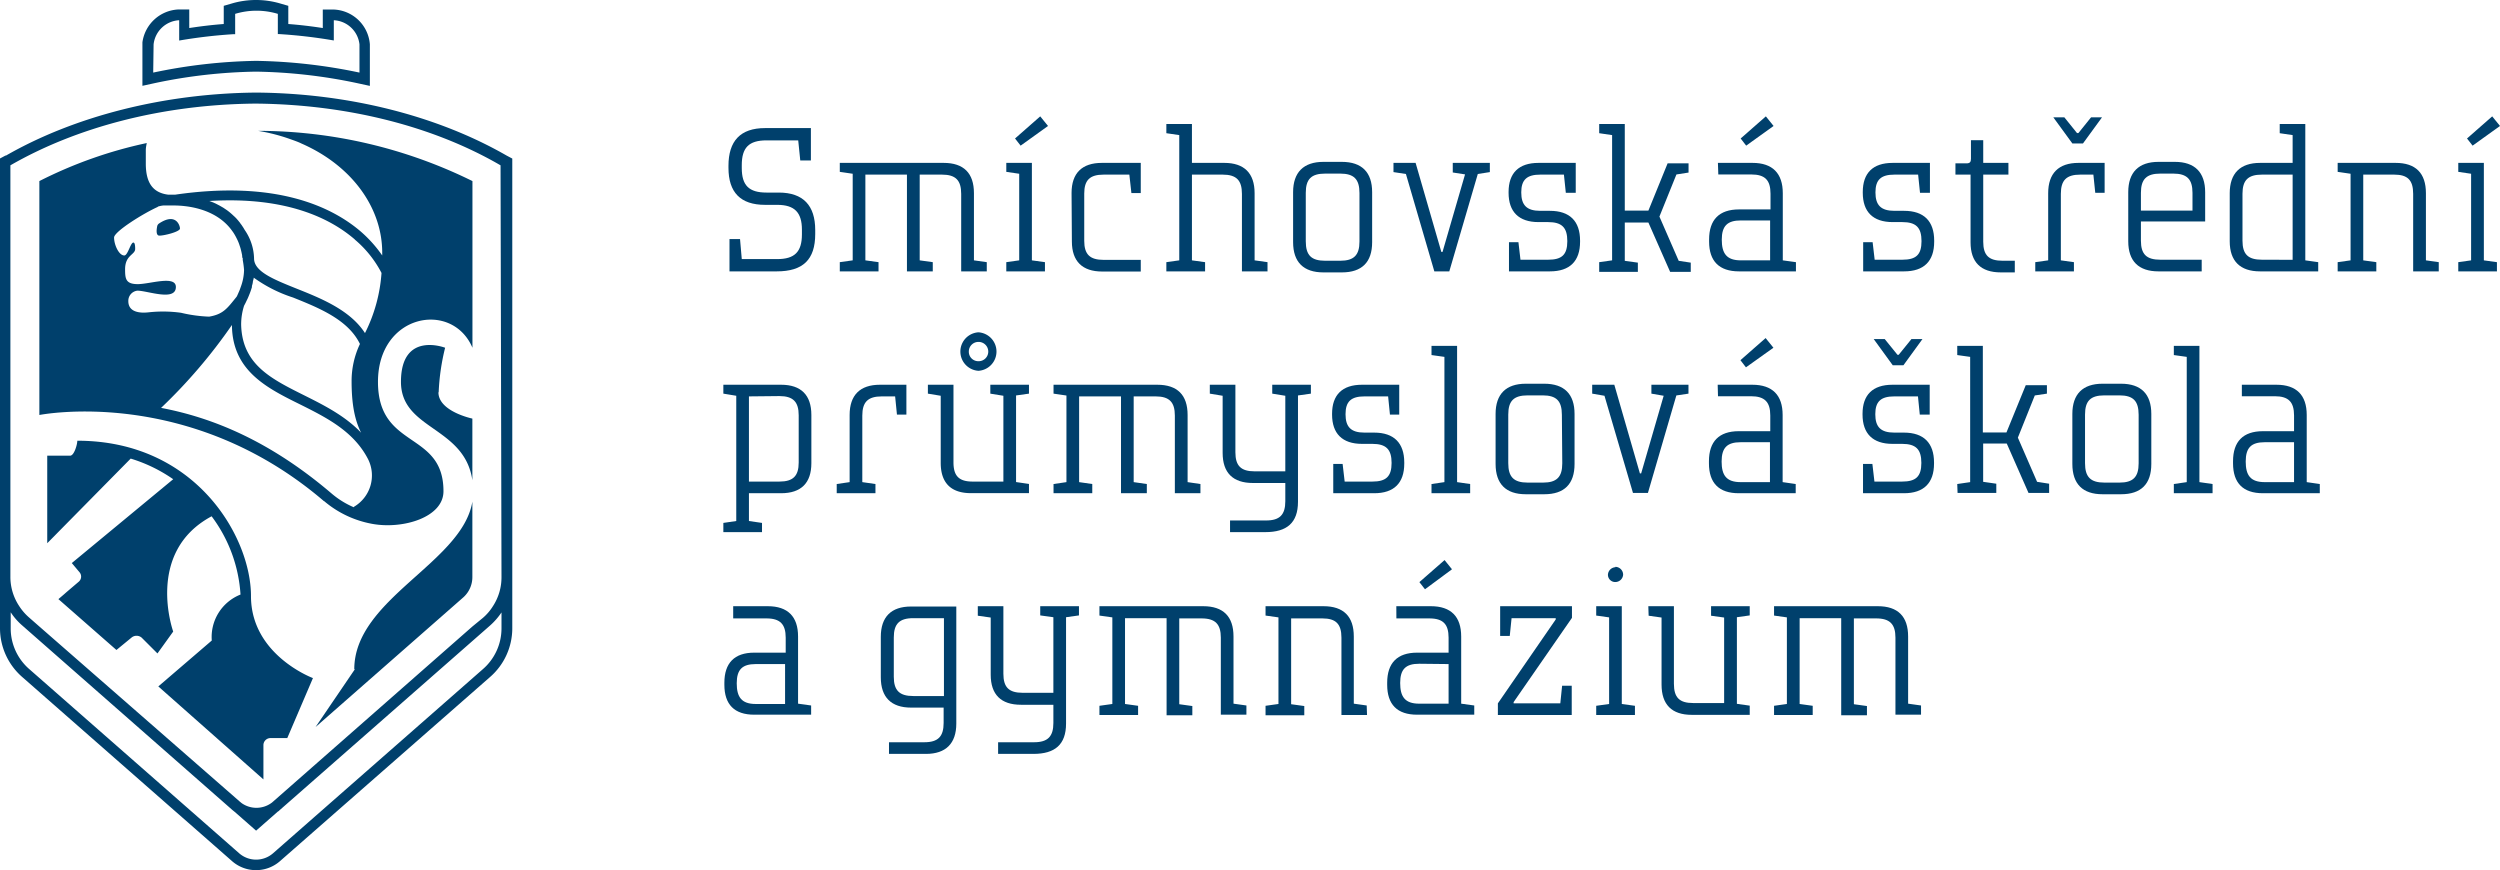 <svg xmlns="http://www.w3.org/2000/svg" viewBox="0 0 317.55 110.55"><defs><style>.cls-1{fill:#00406C;}</style></defs><g id="Vrstva_2" data-name="Vrstva 2"><g id="Vrstva_1-2" data-name="Vrstva 1"><path class="cls-1" d="M32.51,9.1a66.32,66.32,0,0,1,12.81,1.45l1.66.36V5.63a4.79,4.79,0,0,0-4.63-4.42H41V3.56c-1.38-.21-2.8-.39-4.38-.51V.74l-1-.29a10.9,10.9,0,0,0-6.2,0l-1,.29V3.05c-1.58.12-3,.3-4.38.51V1.2H22.71a4.84,4.84,0,0,0-4.62,4.18v5.52l1.65-.36A66.27,66.27,0,0,1,32.51,9.1m-13-3.47h0a3.45,3.45,0,0,1,3.25-3.06V5.15a64.36,64.36,0,0,1,6.93-.81h.18V1.76a9.38,9.38,0,0,1,5.42,0V4.33h.19a64.47,64.47,0,0,1,6.92.81V2.57a3.45,3.45,0,0,1,3.26,3.06h0V9.22A68.31,68.31,0,0,0,32.53,7.73,68.21,68.21,0,0,0,19.46,9.22Z"/><path class="cls-1" d="M64.35,19.76c-8.8-5.06-20.09-7.91-31.77-8h-.1c-11.68.11-23,3-31.72,8l-.07,0L0,20.13V79.85A8.23,8.23,0,0,0,2.83,86l26.69,23.42a4.62,4.62,0,0,0,6,0L62.24,86a8.2,8.2,0,0,0,2.83-6.15V20.14ZM63.7,79.85A6.85,6.85,0,0,1,61.33,85L34.65,108.41a3.27,3.27,0,0,1-4.24,0L3.73,85a6.85,6.85,0,0,1-2.37-5.14V77.77a8,8,0,0,0,1.49,1.7l26.66,23.41.32.26,2.7,2.37,2.7-2.37.09-.08c.08,0,.15-.12.23-.18L62.23,79.47a8.65,8.65,0,0,0,1.47-1.68Zm0-6.55A6.7,6.7,0,0,1,62.61,77a6.45,6.45,0,0,1-1.28,1.49L60,79.58,34.65,101.85a1.56,1.56,0,0,1-.2.16l0,0a3.25,3.25,0,0,1-3.76,0h0l-.23-.19L5,79.58l-1.3-1.14a6.79,6.79,0,0,1-1.29-1.5,6.68,6.68,0,0,1-1.09-3.66V21l0,0c8.32-4.79,19.18-7.73,31.09-7.84h.09c11.9.11,22.76,3,31.08,7.84l0,0Z"/><path class="cls-1" d="M55.72,49.83a28.12,28.12,0,0,1,.82-5.66S50.93,42,50.93,48.5C50.93,54.61,59,54.14,60,61V53.17s-4.31-.9-4.31-3.34"/><path class="cls-1" d="M31.88,75.71c0-7.49-7-19.73-22.06-19.73h0c0,.48-.4,1.9-.91,1.9H6V69l.92-.93.46-.47,9.22-9.35A19.19,19.19,0,0,1,22,60.87L9.12,71.52l1,1.19A.85.85,0,0,1,10,73.89L8.45,75.21l-.34.3-.69.59,7.37,6.46L16.69,81A1,1,0,0,1,18,81L20,83,22,80.22s-3.62-10.09,4.88-14.64a18.47,18.47,0,0,1,3.67,9.94,5.8,5.8,0,0,0-3.65,5.84l-6.79,5.83L33.46,99V94.63a.9.9,0,0,1,.91-.88h2.12l3.26-7.62s-7.87-2.92-7.87-10.41"/><path class="cls-1" d="M45.08,85l-5,7.35,18.8-16.5A3.46,3.46,0,0,0,60,73.28V63.72c-1.28,7.76-15,12.35-15,21.29"/><path class="cls-1" d="M20.25,29.93c.64,0,2.61-.5,2.61-.9s-.53-2.06-2.66-.64a.55.55,0,0,0-.23.33c-.08.39-.2,1.21.28,1.21"/><path class="cls-1" d="M41.17,63.65a13,13,0,0,0,6.16,2.9c3.85.69,9-.83,9-4.15,0-7.73-8.32-5.25-8.32-13.9s9.43-10.36,12-4.33V23a61.65,61.65,0,0,0-27.25-6.38,22.91,22.91,0,0,1,4.13,1.06c.48.17,1,.35,1.4.55C44.63,21,48.55,26.33,48.55,32.1c0,.12,0,.23,0,.35a16.3,16.3,0,0,0-2.68-3c-3.69-3.19-10.8-6.59-23.64-4.72h-.11c-.24,0-.46,0-.67,0h-.06c-1.9-.23-2.87-1.41-2.87-3.95,0-.16,0-1.54,0-1.68,0-.4.09-.72.12-.93A55.78,55.78,0,0,0,5,23V52.71c.07,0,18.93-3.8,36.14,10.94m3.79.78h0a11,11,0,0,1-2.84-1.77C34.27,56,27,53.05,20.46,51.81a67.42,67.42,0,0,0,9-10.53v.08c.08,5.74,4.43,7.92,8.64,10,3.39,1.69,6.85,3.43,8.67,7a4.61,4.61,0,0,1-1.79,6m1-9.28c-2.06-2.22-4.79-3.59-7.35-4.87-4.23-2.11-7.89-3.93-8-9A7.89,7.89,0,0,1,31,38.84l0,0c.11-.21.22-.41.31-.62a6.5,6.5,0,0,0,.28-.61c.08-.19.15-.37.22-.56s.13-.39.19-.58a1.55,1.55,0,0,1,0-.15,3.25,3.25,0,0,0,.11-.42c0-.18.08-.36.11-.53s0-.07,0-.11a17.85,17.85,0,0,0,5,2.53c3.34,1.34,7,2.82,8.5,5.9a11,11,0,0,0-1.06,4.78c0,3.52.62,5.42,1.33,6.72m-.9-24.74a13.86,13.86,0,0,1,3.37,4.22,20,20,0,0,1-2.1,7.64c-1.88-2.92-5.55-4.4-8.69-5.65-2.89-1.16-5.4-2.16-5.4-3.83a6.61,6.61,0,0,0-1.18-3.61L31,29.07a3,3,0,0,0-.21-.33,3.12,3.12,0,0,0-.25-.35,1.24,1.24,0,0,0-.17-.23,3.88,3.88,0,0,0-.26-.31l-.05-.06a4.89,4.89,0,0,0-.4-.39,7.88,7.88,0,0,0-.83-.7h0l-.46-.31-.47-.27-.48-.25-.33-.15-.5-.19c9.75-.6,15.38,2.21,18.47,4.88M20,26.26a3.67,3.67,0,0,1,.74-.16l.5,0h.83c1.46,0,5.24.29,7.34,3.12l.21.29a6.74,6.74,0,0,1,.46.81,5.59,5.59,0,0,1,.37.91,4.26,4.26,0,0,1,.16.54c.05.19.09.38.13.58s0,.3.08.46,0,.1,0,.15A11.71,11.71,0,0,1,31,34.3a6.52,6.52,0,0,1-.43,2.18l-.05.14a4,4,0,0,1-.2.5c-.07.17-.15.34-.23.52l-.09.12c-1.14,1.41-1.65,2.16-3.44,2.46A18.14,18.14,0,0,1,23,39.73a16.62,16.62,0,0,0-4.11-.06c-1.11.13-2.59,0-2.59-1.42a1.3,1.3,0,0,1,1.15-1.33c1.29,0,4.89,1.4,4.89-.47,0-1.51-3.31-.36-4.84-.36s-1.61-.68-1.61-1.89c0-1.81,1.28-1.83,1.28-2.58,0-.57-.08-.81-.23-.81-.36,0-.7,1.64-1.15,1.64-.69,0-1.3-1.36-1.3-2.28,0-.75,3.75-3.09,5.6-3.91"/><path class="cls-1" d="M94.22,32.91h4.5c2.21,0,3.14-.91,3.14-3.14v-.6c0-2.18-.93-3.15-3.14-3.15H97.18c-3.12,0-4.65-1.58-4.65-4.7v-.26c0-3.15,1.51-4.79,4.65-4.79H103v4.11h-1.35l-.26-2.55H97.36c-2.26,0-3.14.94-3.14,3.15v.36c0,2.21.91,3.12,3.14,3.12h1.56c3.1,0,4.63,1.64,4.63,4.76v.5c0,3.27-1.56,4.75-4.89,4.75h-6v-4.1H94Z"/><path class="cls-1" d="M109.92,22.18V33.07l1.67.23v1.17h-4.92V33.3l1.64-.23v-11l-1.64-.24V20.69h13.19c2.55,0,3.85,1.3,3.85,3.85v8.53l1.63.23v1.17h-3.25V24.62c0-1.72-.7-2.44-2.44-2.44h-2.83V33.07l1.66.23v1.17H115.2V22.18Z"/><path class="cls-1" d="M131.07,20.69V33.07l1.66.23v1.17h-4.91V33.3l1.64-.23v-11l-1.64-.24V20.69ZM133.12,16l-3.48,2.5-.71-.91,3.2-2.81Z"/><path class="cls-1" d="M136.11,24.52c0-2.53,1.33-3.83,3.85-3.83h4.94v3.83h-1.19l-.26-2.34h-3.26c-1.76,0-2.47.7-2.47,2.41v6c0,1.72.71,2.42,2.47,2.42h4.71v1.48H140c-2.52,0-3.85-1.3-3.85-3.82Z"/><path class="cls-1" d="M161,34.47h-3.25V24.62c0-1.72-.7-2.44-2.45-2.44h-3.9V33.07l1.67.23v1.17h-4.92V33.3l1.64-.23V17.16l-1.64-.24V15.75h3.25v4.94h4.11c2.52,0,3.85,1.3,3.85,3.85v8.53l1.64.23Z"/><path class="cls-1" d="M174.29,30.76c0,2.54-1.3,3.84-3.85,3.84H168.1c-2.52,0-3.85-1.3-3.85-3.84V24.41c0-2.52,1.33-3.85,3.85-3.85h2.34c2.55,0,3.85,1.33,3.85,3.85Zm-1.61-6.24c0-1.77-.71-2.47-2.45-2.47h-1.9c-1.77,0-2.47.7-2.47,2.44v6.16c0,1.77.7,2.47,2.47,2.47h1.9c1.74,0,2.45-.7,2.45-2.44Z"/><path class="cls-1" d="M177,20.69h2.81L183.08,32h.15l2.86-9.85-1.56-.24V20.69h4.71v1.17l-1.53.24-3.62,12.37h-1.9L178.58,22.1,177,21.86Z"/><path class="cls-1" d="M198.89,24.49l-.24-2.31h-3c-1.71,0-2.42.65-2.42,2.26s.68,2.34,2.42,2.34h1.22c2.53,0,3.83,1.32,3.83,3.79v.13c0,2.47-1.3,3.77-3.83,3.77h-5.2V30.76h1.2l.26,2.23h3.51c1.74,0,2.44-.62,2.44-2.36s-.7-2.42-2.44-2.42h-1.22c-2.52,0-3.8-1.33-3.8-3.72v-.1c0-2.4,1.28-3.7,3.8-3.7h4.73v3.8Z"/><path class="cls-1" d="M203.13,33.3l1.64-.23V17.16l-1.64-.24V15.75h3.25v11h3l2.44-6h2.66v1.17l-1.54.24-2.16,5.35,2.45,5.62,1.53.23v1.17h-2.62l-2.76-6.26h-3v4.86l1.66.23v1.17h-4.91Z"/><path class="cls-1" d="M218.21,20.69h4.4c2.54,0,3.84,1.33,3.84,3.85v8.53l1.67.23v1.17h-7.23c-2.52,0-3.8-1.3-3.8-3.79v-.26c0-2.5,1.28-3.82,3.8-3.82h4v-2c0-1.72-.7-2.44-2.44-2.44h-4.19ZM221.12,28c-1.71,0-2.42.7-2.42,2.44s.6,2.63,2.42,2.63h3.72V28Zm4.16-12-3.48,2.5-.7-.91,3.2-2.81Z"/><path class="cls-1" d="M243.88,24.49l-.24-2.31h-3c-1.72,0-2.42.65-2.42,2.26s.68,2.34,2.42,2.34h1.22c2.52,0,3.82,1.32,3.82,3.79v.13c0,2.47-1.3,3.77-3.82,3.77h-5.2V30.76h1.2l.26,2.23h3.51c1.74,0,2.44-.62,2.44-2.36s-.7-2.42-2.44-2.42h-1.22c-2.53,0-3.8-1.33-3.8-3.72v-.1c0-2.4,1.27-3.7,3.8-3.7h4.73v3.8Z"/><path class="cls-1" d="M248.38,20.75h1.4c.42,0,.57-.16.57-.58V17.81h1.56v2.88h3.2v1.49h-3.2V30.7c0,1.72.7,2.42,2.45,2.42h1.56V34.6h-1.77c-2.55,0-3.85-1.3-3.85-3.82v-8.6h-1.92Z"/><path class="cls-1" d="M267.33,20.69v3.8h-1.19l-.24-2.31h-1.66c-1.77,0-2.47.72-2.47,2.44v8.45l1.66.23v1.17h-4.91V33.3l1.64-.23V24.54c0-2.52,1.32-3.85,3.85-3.85Zm-4.1-2.47-2.42-3.32h1.4l1.61,2H264l1.61-2H267l-2.42,3.32Z"/><path class="cls-1" d="M274.17,34.47c-2.52,0-3.84-1.3-3.84-3.82V24.41c0-2.52,1.32-3.85,3.84-3.85h2.08c2.53,0,3.85,1.33,3.85,3.85v3.72h-8.16v2.44c0,1.72.7,2.42,2.47,2.42h5.25v1.48Zm-2.23-7.72h6.55V24.49c0-1.72-.7-2.44-2.44-2.44h-1.64c-1.77,0-2.47.72-2.47,2.44Z"/><path class="cls-1" d="M289.57,16.92V15.75h3.25V33.07l1.64.23v1.17h-7.39c-2.52,0-3.85-1.3-3.85-3.82V24.54c0-2.52,1.33-3.85,3.85-3.85h4.14V17.16ZM291.21,33V22.18h-3.9c-1.77,0-2.47.72-2.47,2.44v5.95c0,1.72.7,2.42,2.47,2.42Z"/><path class="cls-1" d="M309.77,34.47h-3.25V24.62c0-1.74-.7-2.44-2.41-2.44h-3.93V33.07l1.66.23v1.17h-4.91V33.3l1.64-.23v-11l-1.64-.24V20.69h7.36c2.55,0,3.85,1.3,3.85,3.85v8.53l1.63.23Z"/><path class="cls-1" d="M315.5,20.69V33.07l1.66.23v1.17h-4.91V33.3l1.63-.23v-11l-1.63-.24V20.69ZM317.55,16l-3.48,2.5-.71-.91,3.2-2.81Z"/><path class="cls-1" d="M91.88,67.59V66.42l1.64-.24V50.27L91.88,50V48.87h7.33c2.55,0,3.85,1.32,3.85,3.84v6.12c0,2.52-1.3,3.82-3.85,3.82H95.13v3.53l1.66.24v1.17Zm3.25-17.24V61.17H99c1.74,0,2.45-.71,2.45-2.42v-6c0-1.71-.71-2.44-2.45-2.44Z"/><path class="cls-1" d="M115.13,48.87v3.79h-1.2l-.23-2.31H112c-1.77,0-2.47.73-2.47,2.44v8.45l1.67.24v1.17h-4.92V61.48l1.64-.24V52.71c0-2.52,1.32-3.84,3.85-3.84Z"/><path class="cls-1" d="M117.86,48.87h3.25v9.85c0,1.74.7,2.45,2.44,2.45h3.9V50.27L125.79,50V48.87h4.91V50l-1.64.23v11l1.64.24v1.17h-7.36c-2.55,0-3.85-1.3-3.85-3.85V50.27L117.86,50Zm6.42-6.66a2.45,2.45,0,0,1,0,4.89,2.45,2.45,0,0,1,0-4.89Zm0,3.67a1.22,1.22,0,0,0,1.25-1.23,1.23,1.23,0,0,0-1.25-1.22,1.22,1.22,0,0,0-1.22,1.22A1.2,1.2,0,0,0,124.28,45.88Z"/><path class="cls-1" d="M137.07,50.35V61.24l1.67.24v1.17h-4.92V61.48l1.64-.24v-11L133.82,50V48.87H147c2.55,0,3.85,1.3,3.85,3.84v8.53l1.63.24v1.17h-3.25V52.79c0-1.71-.7-2.44-2.44-2.44H144V61.24l1.67.24v1.17h-3.28V50.35Z"/><path class="cls-1" d="M164.87,63.74c0,2.68-1.43,3.85-4.13,3.85h-4.5V66.11h4.58c1.74,0,2.44-.73,2.44-2.45V61.35h-4.11c-2.55,0-3.85-1.3-3.85-3.82V50.27L153.67,50V48.87h3.25v8.58c0,1.71.7,2.42,2.44,2.42h3.9v-9.6L161.6,50V48.87h4.91V50l-1.64.23Z"/><path class="cls-1" d="M176.55,52.66l-.23-2.31h-3c-1.71,0-2.41.65-2.41,2.26s.67,2.34,2.41,2.34h1.23c2.52,0,3.82,1.33,3.82,3.8v.13c0,2.47-1.3,3.77-3.82,3.77h-5.2V58.93h1.19l.26,2.24h3.51c1.74,0,2.45-.63,2.45-2.37s-.71-2.42-2.45-2.42H173c-2.52,0-3.8-1.33-3.8-3.72v-.1c0-2.39,1.28-3.69,3.8-3.69h4.73v3.79Z"/><path class="cls-1" d="M185.08,43.93V61.24l1.66.24v1.17h-4.91V61.48l1.64-.24V45.33l-1.64-.23V43.93Z"/><path class="cls-1" d="M200,58.93c0,2.55-1.3,3.85-3.85,3.85h-2.34c-2.52,0-3.84-1.3-3.84-3.85V52.58c0-2.52,1.32-3.84,3.84-3.84h2.34c2.55,0,3.85,1.32,3.85,3.84Zm-1.61-6.24c0-1.77-.7-2.47-2.44-2.47h-1.9c-1.77,0-2.47.7-2.47,2.44v6.17c0,1.76.7,2.47,2.47,2.47H196c1.74,0,2.44-.71,2.44-2.45Z"/><path class="cls-1" d="M202.24,48.87h2.81l3.25,11.26h.16l2.86-9.86L209.76,50V48.87h4.71V50l-1.54.23-3.61,12.38h-1.9L203.8,50.27,202.24,50Z"/><path class="cls-1" d="M218.18,48.87h4.4c2.55,0,3.85,1.32,3.85,3.84v8.53l1.66.24v1.17h-7.23c-2.52,0-3.79-1.3-3.79-3.8v-.26c0-2.5,1.27-3.82,3.79-3.82h4v-2c0-1.71-.71-2.44-2.45-2.44h-4.19Zm2.92,7.3c-1.72,0-2.42.7-2.42,2.45s.6,2.62,2.42,2.62h3.72V56.17Zm4.16-12-3.49,2.49-.7-.91,3.2-2.81Z"/><path class="cls-1" d="M243.85,52.66l-.23-2.31h-3c-1.72,0-2.42.65-2.42,2.26s.67,2.34,2.42,2.34h1.22c2.52,0,3.82,1.33,3.82,3.8v.13c0,2.47-1.3,3.77-3.82,3.77h-5.2V58.93h1.19l.26,2.24h3.51c1.75,0,2.45-.63,2.45-2.37s-.7-2.42-2.45-2.42h-1.22c-2.52,0-3.8-1.33-3.8-3.72v-.1c0-2.39,1.28-3.69,3.8-3.69h4.73v3.79Zm-3.43-6.26L238,43.07h1.4l1.62,2h.15l1.62-2h1.4l-2.42,3.33Z"/><path class="cls-1" d="M248.61,61.48l1.64-.24V45.33l-1.64-.23V43.93h3.25v11h3l2.45-6H260V50l-1.54.23-2.15,5.36,2.44,5.61,1.53.24v1.17h-2.62l-2.76-6.27h-3v4.86l1.67.24v1.17h-4.92Z"/><path class="cls-1" d="M273.26,58.93c0,2.55-1.3,3.85-3.85,3.85h-2.34c-2.52,0-3.84-1.3-3.84-3.85V52.58c0-2.52,1.32-3.84,3.84-3.84h2.34c2.55,0,3.85,1.32,3.85,3.84Zm-1.61-6.24c0-1.77-.7-2.47-2.44-2.47h-1.9c-1.77,0-2.47.7-2.47,2.44v6.17c0,1.76.7,2.47,2.47,2.47h1.9c1.74,0,2.44-.71,2.44-2.45Z"/><path class="cls-1" d="M279.37,43.93V61.24l1.67.24v1.17h-4.92V61.48l1.64-.24V45.33l-1.64-.23V43.93Z"/><path class="cls-1" d="M284.76,48.87h4.39c2.55,0,3.85,1.32,3.85,3.84v8.53l1.66.24v1.17h-7.22c-2.53,0-3.8-1.3-3.8-3.8v-.26c0-2.5,1.27-3.82,3.8-3.82h3.95v-2c0-1.71-.7-2.44-2.45-2.44h-4.18Zm2.91,7.3c-1.72,0-2.42.7-2.42,2.45s.6,2.62,2.42,2.62h3.72V56.17Z"/><path class="cls-1" d="M93.13,77h4.39c2.55,0,3.85,1.32,3.85,3.85v8.53l1.66.23v1.17H95.8c-2.52,0-3.79-1.3-3.79-3.8v-.26c0-2.49,1.27-3.82,3.79-3.82h4V81c0-1.72-.71-2.45-2.45-2.45H93.13ZM96,84.35c-1.72,0-2.42.7-2.42,2.44s.6,2.63,2.42,2.63h3.72V84.35Z"/><path class="cls-1" d="M119.86,89.88h-4.14c-2.52,0-3.84-1.32-3.84-3.84V80.89c0-2.53,1.32-3.85,3.84-3.85h5.75V91.91c0,2.52-1.33,3.85-3.85,3.85h-4.7V94.28h4.49c1.75,0,2.45-.73,2.45-2.45ZM116,78.52c-1.77,0-2.47.73-2.47,2.45v5c0,1.71.7,2.44,2.47,2.44h3.9V78.52Z"/><path class="cls-1" d="M135.41,91.91c0,2.68-1.43,3.85-4.14,3.85h-4.49V94.28h4.57c1.74,0,2.45-.73,2.45-2.45V89.52h-4.11c-2.55,0-3.85-1.3-3.85-3.82V78.44l-1.64-.23V77h3.25v8.58c0,1.72.7,2.42,2.45,2.42h3.9v-9.6l-1.67-.23V77h4.92v1.17l-1.64.23Z"/><path class="cls-1" d="M142.9,78.52v10.9l1.66.23v1.17h-4.91V89.65l1.64-.23v-11l-1.64-.23V77h13.18c2.55,0,3.85,1.3,3.85,3.85v8.53l1.64.23v1.17h-3.25V81c0-1.72-.7-2.45-2.45-2.45h-2.83v10.9l1.66.23v1.17h-3.27V78.52Z"/><path class="cls-1" d="M173.64,90.82h-3.25V81c0-1.75-.71-2.45-2.42-2.45H164v10.9l1.67.23v1.17h-4.92V89.65l1.64-.23v-11l-1.64-.23V77h7.36c2.55,0,3.85,1.3,3.85,3.85v8.53l1.64.23Z"/><path class="cls-1" d="M177.36,77h4.39c2.55,0,3.85,1.32,3.85,3.85v8.53l1.66.23v1.17H180c-2.53,0-3.8-1.3-3.8-3.8v-.26c0-2.49,1.27-3.82,3.8-3.82h4V81c0-1.72-.7-2.45-2.45-2.45h-4.18Zm2.91,7.31c-1.72,0-2.42.7-2.42,2.44s.6,2.63,2.42,2.63H184V84.35Zm4.16-12L181,74.85l-.71-.91,3.2-2.8Z"/><path class="cls-1" d="M192.26,89.18v.16h5.93l.23-2.24h1.22v3.72h-9.38V89.34l7.35-10.66v-.16H192l-.23,2.26h-1.22V77h9.12v1.48Z"/><path class="cls-1" d="M206,77V89.42l1.67.23v1.17h-4.92V89.65l1.64-.23v-11l-1.64-.23V77Zm-.83-5a1,1,0,0,1,1,1,1,1,0,0,1-1,.93.92.92,0,0,1-.93-.93A1,1,0,0,1,205.18,72.05Z"/><path class="cls-1" d="M209.37,77h3.25v9.85c0,1.75.7,2.45,2.44,2.45H219V78.44l-1.66-.23V77h4.91v1.17l-1.63.23v11l1.63.23v1.17h-7.35c-2.55,0-3.85-1.3-3.85-3.85V78.44l-1.64-.23Z"/><path class="cls-1" d="M228.59,78.52v10.9l1.66.23v1.17h-4.91V89.65l1.63-.23v-11l-1.63-.23V77h13.18c2.55,0,3.85,1.3,3.85,3.85v8.53l1.64.23v1.17h-3.25V81c0-1.72-.71-2.45-2.45-2.45h-2.83v10.9l1.66.23v1.17h-3.27V78.52Z"/></g></g></svg>
